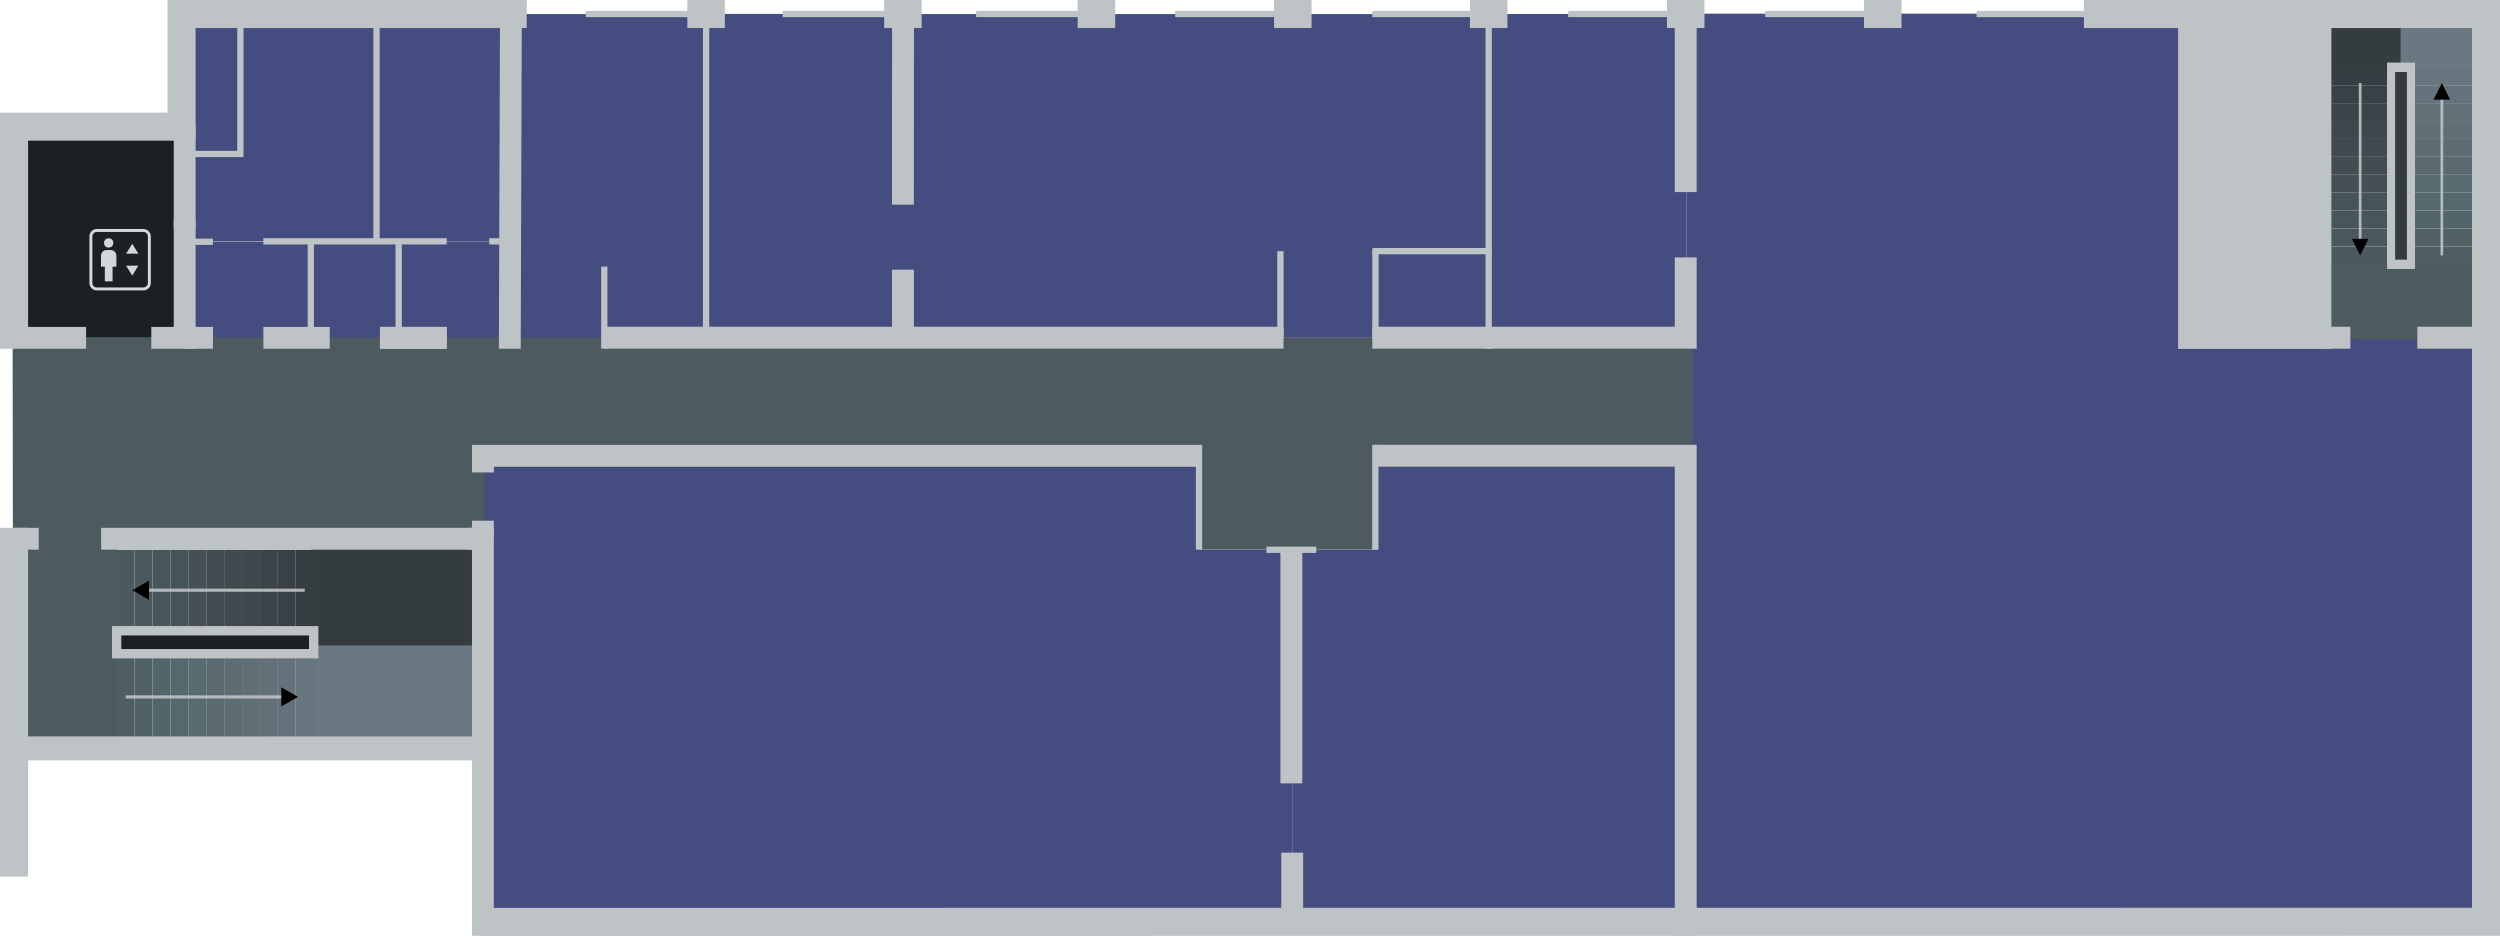 <svg width="4007.045" height="1500.117" viewBox="0 0 4007.045 1500.117" version="1.1" id="svg1" xml:space="preserve" xmlns="http://www.w3.org/2000/svg">
  <defs id="defs1">
    <marker style="overflow:visible" id="Triangle" refX="0" refY="0" orient="auto-start-reverse" markerWidth="1" markerHeight="1" viewBox="0 0 1 1" preserveAspectRatio="xMidYMid">
      <path transform="scale(0.5)" style="fill:context-stroke;fill-rule:evenodd;stroke:context-stroke;stroke-width:1pt" d="M 5.77,0 -2.88,5 V -5 Z" id="path597"/>
    </marker>
    <marker style="overflow:visible" id="Triangle-7" refX="0" refY="0" orient="auto-start-reverse" markerWidth="1" markerHeight="1" viewBox="0 0 1 1" preserveAspectRatio="xMidYMid">
      <path transform="scale(0.5)" style="fill:context-stroke;fill-rule:evenodd;stroke:context-stroke;stroke-width:1pt" d="M 5.77,0 -2.88,5 V -5 Z" id="path597-1"/>
    </marker>
  </defs>
  <g id="floor_3" transform="translate(186,124)" style="display:inline">
    <g id="rooms_3" transform="matrix(0.984,0,0,0.984,654.526,1425.182)" style="display:inline">
      <rect fill="#1b2022" x="-831.31" y="-1368.11" width="277.91" height="343.99" id="rect378" style="display:inline"/>
      <path fill="#454c7f" d="m -460.76,-1393.98 v -157.13 h 205.49 l -0.04,157.13 z" id="path392" style="display:inline" transform="matrix(1,0,0,1.003,-92.641,374.973)"/>
      <path fill="#454c7f" d="m -460.76,-1393.98 v -157.13 h 205.49 l -0.04,157.13 z" id="path394" style="display:inline" transform="matrix(0.889,0,0,1.003,204.96,374.601)"/>
      <rect fill="#353c40" x="2925.83" y="-1551.56" width="130.74" height="91.16" id="rect396" style="display:inline"/>
      <rect fill="#6a7881" x="3056.57" y="-1551.11" width="130.74" height="91.16" id="rect397" style="display:inline"/>
      <path fill="#6a7881" d="m 3251.8,16.9 v 154.7 h 290.4 V -1.29 H 3266.39 V 17.4 Z" id="path398" style="display:inline" transform="translate(-3609.801,-526.959)"/>
      <rect fill="#353c40" x="-347.45" y="-696.84" width="279.84" height="173.84" id="rect379" style="display:inline"/>
      <rect fill="#1b2022" x="-663.2" y="-546.93" width="319.8" height="37.37" id="rect380" style="display:inline"/>
      <rect fill="#bec3c6" x="2711.68" y="-1068.34" width="214.16" height="527.44" id="rect381" style="display:inline" transform="translate(0,-483.22)"/>
      <path fill="#4d5b60" d="m 2925.58,-1153.43 h 269.45 v 132.9 h -269.45 z" id="path389" style="display:inline"/>
      <path fill="#454c7f" d="M 15.013,231.44 H -0.55 l -0.01,-13.3 h 13.78 v 2.67 h 1.793" id="FE310" style="display:inline" transform="matrix(84.565,0,0,57.174,-18.925,-13303.873)"/>
      <path fill="#454c7f" d="M 15.01,231.44 H -0.55 l -0.01,-13.3 h 12.27 v 2.67 h 3.3" id="FE309" style="display:inline" transform="matrix(-41.287,0,0,57.174,1870.347,-13303.873)"/>
      <path fill="#454c7f" d="M 15.01,231.44 H -0.55 l -0.01,-8.53 5.78,-0.03 v -4.75 h 9.79" id="FE308" style="display:inline" transform="matrix(-83.598,0,0,111.222,3148.078,-25813.012)"/>
      <path fill="#454c7f" d="M 15.02,218.14 V 231 h 15.447 v -12.86 z" id="path384" style="display:inline" transform="matrix(20.936,0,0,40.994,1255.422,-10493.978)"/>
      <path fill="#454c7f" d="M 15.02,218.14 V 231 h 15.46 l -0.03,-12.86 z" id="FE306" style="display:inline" transform="matrix(61.719,0,0,-41.006,-310.386,7920.932)"/>
      <rect fill="#454c7f" x="-0.56" y="218.14" width="7.79" height="12.87" id="FE305" style="display:inline;stroke-width:.707" transform="matrix(40.994,0,0,41.024,320.249,-10500.697)"/>
      <rect fill="#454c7f" x="-0.56" y="218.14" width="7.79" height="12.87" id="FE304" style="display:inline;stroke-width:.707" transform="matrix(40.994,0,0,41.024,1.002,-10500.437)"/>
      <path fill="#454c7f" d="M -460.76,-1181.248 V -1551.11 h 219.37 v 369.862 z" id="FE303" style="display:inline" transform="translate(219.37,-0.002)"/>
      <path fill="#454c7f" d="m -460.76,-1393.98 v -157.13 h 205.49 l -0.04,157.13 z" id="FE302" style="display:inline" transform="matrix(0.697,0,0,1.003,-26.824,374.989)"/>
      <path fill="#454c7f" d="M -553.4,-1181.251 V -1551.56 l 312.01,0.45 v 369.859 z" id="FE301" style="display:inline"/>
      <path fill="#4d5b60" d="m -20.36,231.001 0.02,16.319 h 4.14 v -8.33 l 14.58,-0.01 v -3.3 l 5.86,0.01 h 22.55 v 3.73 h 7.01 v -3.73 h 12.61 v -4.689 H -9.15" id="FE300" style="display:inline" transform="matrix(40.994,0,0,40.995,1.002,-10494.301)"/>
    </g>
    <g id="g447" transform="matrix(0.984,0,0,0.984,-2895.33,902.652)" style="display:inline">
      <g id="g422" transform="translate(-2.033,4.065)" style="display:inline">
        <g id="g410" transform="rotate(180,3105.908,87.763)">
          <rect style="font-variation-settings:'wdth' 70,'wght' 600;display:inline;fill:#4f5e63;fill-opacity:1;stroke-width:5.622;stroke-dasharray:none;filter:url(#filter1116)" id="rect400" width="132.121" height="29.179" x="-614.643" y="3390.203" transform="rotate(-90,-306.905,-153.915)"/>
          <rect style="font-variation-settings:'wdth' 70,'wght' 600;display:inline;fill:#67757e;fill-opacity:1;stroke-width:5.622;stroke-dasharray:none;filter:url(#filter1091)" id="rect401" width="132.121" height="29.179" x="-614.643" y="3098.413" transform="rotate(-90,-306.905,-153.915)"/>
          <rect style="font-variation-settings:'wdth' 70,'wght' 600;display:inline;fill:#66727b;fill-opacity:1;stroke-width:5.622;stroke-dasharray:none;filter:url(#filter1089)" id="rect402" width="132.121" height="29.179" x="-614.643" y="3127.592" transform="rotate(-90,-306.905,-153.915)"/>
          <rect style="font-variation-settings:'wdth' 70,'wght' 600;display:inline;fill:#637078;fill-opacity:1;stroke-width:5.622;stroke-dasharray:none;filter:url(#filter1087)" id="rect403" width="132.121" height="29.179" x="-614.643" y="3156.771" transform="rotate(-90,-306.905,-153.915)"/>
          <rect style="font-variation-settings:'wdth' 70,'wght' 600;display:inline;fill:#606e76;fill-opacity:1;stroke-width:5.622;stroke-dasharray:none;filter:url(#filter1085)" id="rect404" width="132.121" height="29.179" x="-614.643" y="3185.95" transform="rotate(-90,-306.905,-153.915)"/>
          <rect style="font-variation-settings:'wdth' 70,'wght' 600;display:inline;fill:#5e6c74;fill-opacity:1;stroke-width:5.622;stroke-dasharray:none;filter:url(#filter1083)" id="rect405" width="132.121" height="29.179" x="-614.643" y="3215.129" transform="rotate(-90,-306.905,-153.915)"/>
          <rect style="font-variation-settings:'wdth' 70,'wght' 600;display:inline;fill:#5b6a71;fill-opacity:1;stroke-width:5.622;stroke-dasharray:none;filter:url(#filter1081)" id="rect406" width="132.121" height="29.179" x="-614.643" y="3244.308" transform="rotate(-90,-306.905,-153.915)"/>
          <rect style="font-variation-settings:'wdth' 70,'wght' 600;display:inline;fill:#576b70;fill-opacity:1;stroke-width:5.622;stroke-dasharray:none;filter:url(#filter1079)" id="rect407" width="132.121" height="29.179" x="-614.643" y="3273.487" transform="rotate(-90,-306.905,-153.915)"/>
          <rect style="font-variation-settings:'wdth' 70,'wght' 600;display:inline;fill:#55686d;fill-opacity:1;stroke-width:5.622;stroke-dasharray:none;filter:url(#filter1077)" id="rect408" width="132.121" height="29.179" x="-614.643" y="3302.666" transform="rotate(-90,-306.905,-153.915)"/>
          <rect style="font-variation-settings:'wdth' 70,'wght' 600;display:inline;fill:#52656a;fill-opacity:1;stroke-width:5.622;stroke-dasharray:none;filter:url(#filter1075)" id="rect409" width="132.121" height="29.179" x="-614.643" y="3331.845" transform="rotate(-90,-306.905,-153.915)"/>
          <rect style="font-variation-settings:'wdth' 70,'wght' 600;display:inline;fill:#516166;fill-opacity:1;stroke-width:5.622;stroke-dasharray:none;filter:url(#filter1073)" id="rect410" width="132.121" height="29.179" x="-614.643" y="3361.024" transform="rotate(-90,-306.905,-153.915)"/>
        </g>
        <g id="g421" style="display:inline" transform="rotate(180,3105.907,0.865)">
          <rect style="font-variation-settings:'wdth' 70,'wght' 600;display:inline;fill:#4c5a5f;fill-opacity:1;stroke-width:5.622;stroke-dasharray:none;filter:url(#filter1116-8)" id="rect411" width="132.121" height="29.179" x="-614.643" y="3390.203" transform="rotate(-90,-306.905,-153.915)"/>
          <rect style="font-variation-settings:'wdth' 70,'wght' 600;display:inline;fill:#373e43;fill-opacity:1;stroke-width:5.622;stroke-dasharray:none;filter:url(#filter1091-8)" id="rect412" width="132.121" height="29.179" x="-614.643" y="3098.413" transform="rotate(-90,-306.905,-153.915)"/>
          <rect style="font-variation-settings:'wdth' 70,'wght' 600;display:inline;fill:#3a4146;fill-opacity:1;stroke-width:5.622;stroke-dasharray:none;filter:url(#filter1089-0)" id="rect413" width="132.121" height="29.179" x="-614.643" y="3127.592" transform="rotate(-90,-306.905,-153.915)"/>
          <rect style="font-variation-settings:'wdth' 70,'wght' 600;display:inline;fill:#3c4449;fill-opacity:1;stroke-width:5.622;stroke-dasharray:none;filter:url(#filter1087-5)" id="rect414" width="132.121" height="29.179" x="-614.643" y="3156.771" transform="rotate(-90,-306.905,-153.915)"/>
          <rect style="font-variation-settings:'wdth' 70,'wght' 600;display:inline;fill:#3e474c;fill-opacity:1;stroke-width:5.622;stroke-dasharray:none;filter:url(#filter1085-9)" id="rect415" width="132.121" height="29.179" x="-614.643" y="3185.95" transform="rotate(-90,-306.905,-153.915)"/>
          <rect style="font-variation-settings:'wdth' 70,'wght' 600;display:inline;fill:#404a4f;fill-opacity:1;stroke-width:5.622;stroke-dasharray:none;filter:url(#filter1083-0)" id="rect416" width="132.121" height="29.179" x="-614.643" y="3215.129" transform="rotate(-90,-306.905,-153.915)"/>
          <rect style="font-variation-settings:'wdth' 70,'wght' 600;display:inline;fill:#424d52;fill-opacity:1;stroke-width:5.622;stroke-dasharray:none;filter:url(#filter1081-7)" id="rect417" width="132.121" height="29.179" x="-614.643" y="3244.308" transform="rotate(-90,-306.905,-153.915)"/>
          <rect style="font-variation-settings:'wdth' 70,'wght' 600;display:inline;fill:#445055;fill-opacity:1;stroke-width:5.622;stroke-dasharray:none;filter:url(#filter1079-0)" id="rect418" width="132.121" height="29.179" x="-614.643" y="3273.487" transform="rotate(-90,-306.905,-153.915)"/>
          <rect style="font-variation-settings:'wdth' 70,'wght' 600;display:inline;fill:#465358;fill-opacity:1;stroke-width:5.622;stroke-dasharray:none;filter:url(#filter1077-3)" id="rect419" width="132.121" height="29.179" x="-614.643" y="3302.666" transform="rotate(-90,-306.905,-153.915)"/>
          <rect style="font-variation-settings:'wdth' 70,'wght' 600;display:inline;fill:#48565b;fill-opacity:1;stroke-width:5.622;stroke-dasharray:none;filter:url(#filter1075-6)" id="rect420" width="132.121" height="29.179" x="-614.643" y="3331.845" transform="rotate(-90,-306.905,-153.915)"/>
          <rect style="font-variation-settings:'wdth' 70,'wght' 600;display:inline;fill:#4b595e;fill-opacity:1;stroke-width:5.622;stroke-dasharray:none;filter:url(#filter1073-4)" id="rect421" width="132.121" height="29.179" x="-614.643" y="3361.024" transform="rotate(-90,-306.905,-153.915)"/>
        </g>
        <path style="font-variation-settings:'wdth' 70,'wght' 600;display:inline;opacity:.9;fill:none;fill-opacity:1;stroke:#bec3c6;stroke-width:5.082;stroke-dasharray:none;stroke-opacity:1;marker-end:url(#Triangle)" d="m 2960.013,87.763 262.611,6e-5" id="path421"/>
        <path style="font-variation-settings:'wdth' 70,'wght' 600;display:inline;opacity:.9;fill:none;fill-opacity:1;stroke:#bec3c6;stroke-width:5.082;stroke-dasharray:none;stroke-opacity:1;marker-end:url(#Triangle-7)" d="M 3251.802,-86.033 H 2989.191" id="path422"/>
        <rect style="font-variation-settings:'wdth' 70,'wght' 600;display:inline;opacity:1;fill:none;fill-opacity:1;stroke:#bec3c6;stroke-width:15.245;stroke-dasharray:none;stroke-opacity:1" id="rect422" width="320.969" height="37.371" x="-664.378" y="-63.711" transform="translate(3609.801,43.739)"/>
      </g>
      <g id="g446" transform="matrix(0,-1,0.867,0,6665.458,2332.664)" style="display:inline">
        <g id="g433" transform="rotate(180,3105.908,87.763)">
          <rect style="font-variation-settings:'wdth' 70,'wght' 600;display:inline;fill:#4f5e63;fill-opacity:1;stroke-width:5.622;stroke-dasharray:none;filter:url(#filter1116)" id="rect423" width="132.121" height="29.179" x="-614.643" y="3390.203" transform="rotate(-90,-306.905,-153.915)"/>
          <rect style="font-variation-settings:'wdth' 70,'wght' 600;display:inline;fill:#67757e;fill-opacity:1;stroke-width:5.622;stroke-dasharray:none;filter:url(#filter1091)" id="rect424" width="132.121" height="29.179" x="-614.643" y="3098.413" transform="rotate(-90,-306.905,-153.915)"/>
          <rect style="font-variation-settings:'wdth' 70,'wght' 600;display:inline;fill:#66727b;fill-opacity:1;stroke-width:5.622;stroke-dasharray:none;filter:url(#filter1089)" id="rect425" width="132.121" height="29.179" x="-614.643" y="3127.592" transform="rotate(-90,-306.905,-153.915)"/>
          <rect style="font-variation-settings:'wdth' 70,'wght' 600;display:inline;fill:#637078;fill-opacity:1;stroke-width:5.622;stroke-dasharray:none;filter:url(#filter1087)" id="rect426" width="132.121" height="29.179" x="-614.643" y="3156.771" transform="rotate(-90,-306.905,-153.915)"/>
          <rect style="font-variation-settings:'wdth' 70,'wght' 600;display:inline;fill:#606e76;fill-opacity:1;stroke-width:5.622;stroke-dasharray:none;filter:url(#filter1085)" id="rect427" width="132.121" height="29.179" x="-614.643" y="3185.95" transform="rotate(-90,-306.905,-153.915)"/>
          <rect style="font-variation-settings:'wdth' 70,'wght' 600;display:inline;fill:#5e6c74;fill-opacity:1;stroke-width:5.622;stroke-dasharray:none;filter:url(#filter1083)" id="rect428" width="132.121" height="29.179" x="-614.643" y="3215.129" transform="rotate(-90,-306.905,-153.915)"/>
          <rect style="font-variation-settings:'wdth' 70,'wght' 600;display:inline;fill:#5b6a71;fill-opacity:1;stroke-width:5.622;stroke-dasharray:none;filter:url(#filter1081)" id="rect429" width="132.121" height="29.179" x="-614.643" y="3244.308" transform="rotate(-90,-306.905,-153.915)"/>
          <rect style="font-variation-settings:'wdth' 70,'wght' 600;display:inline;fill:#576b70;fill-opacity:1;stroke-width:5.622;stroke-dasharray:none;filter:url(#filter1079)" id="rect430" width="132.121" height="29.179" x="-614.643" y="3273.487" transform="rotate(-90,-306.905,-153.915)"/>
          <rect style="font-variation-settings:'wdth' 70,'wght' 600;display:inline;fill:#55686d;fill-opacity:1;stroke-width:5.622;stroke-dasharray:none;filter:url(#filter1077)" id="rect431" width="132.121" height="29.179" x="-614.643" y="3302.666" transform="rotate(-90,-306.905,-153.915)"/>
          <rect style="font-variation-settings:'wdth' 70,'wght' 600;display:inline;fill:#52656a;fill-opacity:1;stroke-width:5.622;stroke-dasharray:none;filter:url(#filter1075)" id="rect432" width="132.121" height="29.179" x="-614.643" y="3331.845" transform="rotate(-90,-306.905,-153.915)"/>
          <rect style="font-variation-settings:'wdth' 70,'wght' 600;display:inline;fill:#516166;fill-opacity:1;stroke-width:5.622;stroke-dasharray:none;filter:url(#filter1073)" id="rect433" width="132.121" height="29.179" x="-614.643" y="3361.024" transform="rotate(-90,-306.905,-153.915)"/>
        </g>
        <g id="g445" style="display:inline" transform="rotate(180,3105.907,0.865)">
          <rect style="display:inline;fill:#353c40;fill-opacity:1;stroke:none;stroke-width:1;stroke-dasharray:none;stroke-opacity:1" id="rect434" width="0.79" height="7.83" x="74.142" y="220.256" transform="matrix(0,-47.285,40.994,0,-6083.803,3527.502)"/>
          <rect style="font-variation-settings:'wdth' 70,'wght' 600;display:inline;fill:#4c5a5f;fill-opacity:1;stroke-width:5.622;stroke-dasharray:none;filter:url(#filter1116-8)" id="rect435" width="132.121" height="29.179" x="-614.643" y="3390.203" transform="rotate(-90,-306.905,-153.915)"/>
          <rect style="font-variation-settings:'wdth' 70,'wght' 600;display:inline;fill:#373e43;fill-opacity:1;stroke-width:5.622;stroke-dasharray:none;filter:url(#filter1091-8)" id="rect436" width="132.121" height="29.179" x="-614.643" y="3098.413" transform="rotate(-90,-306.905,-153.915)"/>
          <rect style="font-variation-settings:'wdth' 70,'wght' 600;display:inline;fill:#3a4146;fill-opacity:1;stroke-width:5.622;stroke-dasharray:none;filter:url(#filter1089-0)" id="rect437" width="132.121" height="29.179" x="-614.643" y="3127.592" transform="rotate(-90,-306.905,-153.915)"/>
          <rect style="font-variation-settings:'wdth' 70,'wght' 600;display:inline;fill:#3c4449;fill-opacity:1;stroke-width:5.622;stroke-dasharray:none;filter:url(#filter1087-5)" id="rect438" width="132.121" height="29.179" x="-614.643" y="3156.771" transform="rotate(-90,-306.905,-153.915)"/>
          <rect style="font-variation-settings:'wdth' 70,'wght' 600;display:inline;fill:#3e474c;fill-opacity:1;stroke-width:5.622;stroke-dasharray:none;filter:url(#filter1085-9)" id="rect439" width="132.121" height="29.179" x="-614.643" y="3185.95" transform="rotate(-90,-306.905,-153.915)"/>
          <rect style="font-variation-settings:'wdth' 70,'wght' 600;display:inline;fill:#404a4f;fill-opacity:1;stroke-width:5.622;stroke-dasharray:none;filter:url(#filter1083-0)" id="rect440" width="132.121" height="29.179" x="-614.643" y="3215.129" transform="rotate(-90,-306.905,-153.915)"/>
          <rect style="font-variation-settings:'wdth' 70,'wght' 600;display:inline;fill:#424d52;fill-opacity:1;stroke-width:5.622;stroke-dasharray:none;filter:url(#filter1081-7)" id="rect441" width="132.121" height="29.179" x="-614.643" y="3244.308" transform="rotate(-90,-306.905,-153.915)"/>
          <rect style="font-variation-settings:'wdth' 70,'wght' 600;display:inline;fill:#445055;fill-opacity:1;stroke-width:5.622;stroke-dasharray:none;filter:url(#filter1079-0)" id="rect442" width="132.121" height="29.179" x="-614.643" y="3273.487" transform="rotate(-90,-306.905,-153.915)"/>
          <rect style="font-variation-settings:'wdth' 70,'wght' 600;display:inline;fill:#465358;fill-opacity:1;stroke-width:5.622;stroke-dasharray:none;filter:url(#filter1077-3)" id="rect443" width="132.121" height="29.179" x="-614.643" y="3302.666" transform="rotate(-90,-306.905,-153.915)"/>
          <rect style="font-variation-settings:'wdth' 70,'wght' 600;display:inline;fill:#48565b;fill-opacity:1;stroke-width:5.622;stroke-dasharray:none;filter:url(#filter1075-6)" id="rect444" width="132.121" height="29.179" x="-614.643" y="3331.845" transform="rotate(-90,-306.905,-153.915)"/>
          <rect style="font-variation-settings:'wdth' 70,'wght' 600;display:inline;fill:#4b595e;fill-opacity:1;stroke-width:5.622;stroke-dasharray:none;filter:url(#filter1073-4)" id="rect445" width="132.121" height="29.179" x="-614.643" y="3361.024" transform="rotate(-90,-306.905,-153.915)"/>
        </g>
        <path style="font-variation-settings:'wdth' 70,'wght' 600;display:inline;opacity:.9;fill:none;fill-opacity:1;stroke:#bec3c6;stroke-width:5.082;stroke-dasharray:none;stroke-opacity:1;marker-end:url(#Triangle)" d="m 2960.013,75.454 262.611,6e-5" id="path445"/>
        <path style="font-variation-settings:'wdth' 70,'wght' 600;display:inline;opacity:.9;fill:none;fill-opacity:1;stroke:#bec3c6;stroke-width:5.082;stroke-dasharray:none;stroke-opacity:1;marker-end:url(#Triangle-7)" d="M 3240.669,-78.028 H 2978.058" id="path446"/>
        <rect style="font-variation-settings:'wdth' 70,'wght' 600;display:inline;opacity:1;fill:none;fill-opacity:1;stroke:#bec3c6;stroke-width:15.245;stroke-dasharray:none;stroke-opacity:1" id="rect446" width="320.969" height="37.371" x="-664.378" y="-63.711" transform="translate(3609.801,43.739)"/>
      </g>
    </g>
    <g id="g505" transform="matrix(0.984,0,0,0.984,654.526,949.719)" style="display:inline">
      <path stroke-width="35.57" fill="none" stroke="#bec3c6" d="M -689.45,-213.62 H -67.61" id="path447"/>
      <path stroke-width="38.99" fill="none" stroke="#bec3c6" d="m -831.31,127.86 h 763.7" id="path448"/>
      <path stroke-width="35.57" fill="none" stroke="#bec3c6" d="m -831.31,-213.62 h 40.22" id="path449"/>
      <path stroke-width="45.73" fill="none" stroke="#bec3c6" d="M 326.51,-1068.35 H 265.43" id="path450"/>
      <path stroke-width="45.73" fill="none" stroke="#bec3c6" d="m 3.78,-1068.36 -562.27,0.02 v 183.45 h -272.82 v 346.5" id="path451"/>
      <path stroke-width="45.73" fill="none" stroke="#bec3c6" d="M -831.31,-231.4 V 336.72" id="path452"/>
      <path stroke-width="35.57" fill="none" stroke="#bec3c6" d="m -22.02,-1063.23 -1.77,540.11" id="path453"/>
      <path stroke-width="10.16" fill="none" stroke="#bec3c6" d="m -240.89,-1068.34 v 370.304 h 114.34 -298.65" id="path454"/>
      <path stroke-width="10.16" fill="none" stroke="#bec3c6" d="m -507.3,-697.38 h -46.1" id="path455"/>
      <path stroke-width="10.16" fill="none" stroke="#bec3c6" d="M -23.79,-698.036 H -57.26" id="path456"/>
      <path stroke-width="35.57" fill="none" stroke="#bec3c6" d="m -94.03,-213.62 h 26.42 v 646.79" id="path457"/>
      <path stroke-width="45.734" fill="none" stroke="#bec3c6" d="M 2540.261,-1068.339 H 3195.277 V 410.299 L -67.606,410.482" id="path458"/>
      <path stroke-width="35.571" fill="none" stroke="#bec3c6" d="M -553.405,-718.94 V -887.008" id="path459"/>
      <path stroke-width="35.57" fill="none" stroke="#bec3c6" d="m -835.88,-540.9 h 121.95 -140.3" id="path460"/>
      <path stroke-width="10.16" fill="none" stroke="#bec3c6" d="M 295.97,-1068.35 H 100.03" id="path461"/>
      <path stroke-width="45.73" fill="none" stroke="#bec3c6" d="M 647.08,-1068.34 H 586" id="path462"/>
      <path stroke-width="10.16" fill="none" stroke="#bec3c6" d="M 616.54,-1068.34 H 420.6" id="path463"/>
      <path stroke-width="45.73" fill="none" stroke="#bec3c6" d="M 962.28,-1068.34 H 901.19" id="path464"/>
      <path stroke-width="45.73" fill="none" stroke="#bec3c6" d="m 1282.19,-1068.34 h -61.08" id="path465"/>
      <path stroke-width="45.73" fill="none" stroke="#bec3c6" d="m 1601.24,-1068.34 h -61.09" id="path466"/>
      <path stroke-width="10.16" fill="none" stroke="#bec3c6" d="M 931.73,-1068.34 H 735.79" id="path467"/>
      <path stroke-width="10.16" fill="none" stroke="#bec3c6" d="m 1060.13,-1068.34 h 191.52" id="path468"/>
      <path stroke-width="45.73" fill="none" stroke="#bec3c6" d="m 1922.2,-1068.34 h -61.08" id="path469"/>
      <path stroke-width="10.16" fill="none" stroke="#bec3c6" d="m 1700.14,-1068.34 h 191.52" id="path470"/>
      <path stroke-width="45.73" fill="none" stroke="#bec3c6" d="m 2243.17,-1068.34 h -61.09" id="path471"/>
      <path stroke-width="10.16" fill="none" stroke="#bec3c6" d="m 2021.1,-1068.34 h 191.53" id="path472"/>
      <path stroke-width="10.16" fill="none" stroke="#bec3c6" d="m 2365.45,-1068.34 h 191.53" id="path473"/>
      <path stroke-width="10.16" fill="none" stroke="#bec3c6" d="m 1381.1,-1068.34 h 189.59" id="path474"/>
      <path stroke-width="35.57" fill="none" stroke="#bec3c6" d="m -553.4,-733.68 v 192.78 h -54.33" id="path475"/>
      <path stroke-width="35.57" fill="none" stroke="#bec3c6" d="m -553.4,-540.9 h 46.1" id="path476"/>
      <path stroke-width="35.57" fill="none" stroke="#bec3c6" d="m -425.2,-540.9 h 108.09" id="path477"/>
      <path stroke-width="35.57" fill="none" stroke="#bec3c6" d="m -235.3,-540.9 h 108.75" id="path478"/>
      <path stroke-width="35.57" fill="none" stroke="#bec3c6" d="m -235.3,-540.9 h 108.75" id="path479"/>
      <path stroke-width="35.57" fill="none" stroke="#bec3c6" d="m -67.61,-243 v 29.38" id="path480"/>
      <path stroke-width="10.16" fill="none" stroke="#bec3c6" d="M -347.95,-697.38 V -540.9" id="path481"/>
      <path stroke-width="10.248" fill="none" stroke="#bec3c6" d="m -204.789,-697.292 v 156.188" id="path482"/>
      <path stroke-width="35.665" fill="none" stroke="#bec3c6" d="m 616.734,-1068.289 -0.193,310.482" id="path483"/>
      <path stroke-width="35.665" fill="none" stroke="#bec3c6" d="m 616.638,-651.898 v 110.794" id="path483-7"/>
      <path stroke-width="35.665" fill="none" stroke="#bec3c6" d="m 1891.653,-671.875 v 130.771 l -510.518,-0.005 m -144.569,0.005 -187.343,-0.005 -919.089,0.005" id="path485"/>
      <path transform="matrix(40.994,0,0,40.994,-6689.182,-10010.497)" stroke-width="0.25" fill="none" stroke="#bec3c6" d="M 170.394,230.994 V 218.132" id="path486-4" style="display:inline"/>
      <path stroke-width="10.248" fill="none" stroke="#bec3c6" d="M 1231.442,-540.928 V -682.04" id="path487"/>
      <path stroke-width="10.248" fill="none" stroke="#bec3c6" d="M 1386.26,-540.628 V -682.173" id="path488"/>
      <path stroke-width="10.248" fill="none" stroke="#bec3c6" d="m 1381.273,-682.112 h 194.312" id="path489"/>
      <path stroke-width="10.248" fill="none" stroke="#bec3c6" d="m 1570.707,-523.051 v -545.223" id="path490"/>
      <path stroke-width="10.16" fill="none" stroke="#bec3c6" d="M 130.134,-523.271 V -656.939" id="path491"/>
      <path stroke-width="35.665" fill="none" stroke="#bec3c6" d="M 1891.653,433.328 V -348.841 H 1386.195" id="path492"/>
      <path stroke-width="35.665" fill="none" stroke="#bec3c6" d="m -67.555,-321.631 v -27.056 H 1098.73" id="path493"/>
      <path stroke-width="35.665" fill="none" stroke="#bec3c6" d="M 1250.624,409.961 V 297.637" id="path494"/>
      <path stroke-width="35.665" fill="none" stroke="#bec3c6" d="M 1249.274,184.812 V -196.024" id="path495"/>
      <path stroke-width="35.665" fill="none" stroke="#bec3c6" d="M 1891.583,-778.313 V -1068.142" id="path496"/>
      <path stroke-width="10.248" fill="none" stroke="#bec3c6" d="M 1098.859,-366.455 V -195.92" id="path497"/>
      <path stroke-width="10.248" fill="none" stroke="#bec3c6" d="M 1289.899,-195.673 H 1208.731" id="path498"/>
      <path stroke-width="10.248" fill="none" stroke="#bec3c6" d="m 1386.042,-366.613 v 170.946" id="path499"/>
      <rect stroke-width="35.665" fill="none" stroke="#bec3c6" x="2711.537" y="-1068.289" width="213.99" height="527.595" id="rect500"/>
      <path stroke-width="35.665" fill="none" stroke="#bec3c6" d="M 3195.268,-541.104 H 3083.354" id="path501"/>
      <path stroke-width="35.665" fill="none" stroke="#bec3c6" d="m 2925.936,-541.104 h 48.373" id="path502"/>
      <path stroke-width="10.248" fill="none" stroke="#bec3c6" d="m -553.239,-840.361 h 90.597 v -227.928" id="path503"/>
    </g>
    <g id="g509" transform="matrix(0.984,0,0,0.984,654.526,949.719)" style="display:inline">
      <path stroke-width="4.79" fill="none" stroke="#d6d7de" d="m -697.004,-715.74 h 76.93 c 4.57,0 9.14,4.58 9.14,9.15 v 76.93 c 0,4.57 -4.57,9.14 -9.14,9.14 h -76.93 c -4.57,0 -9.14,-4.57 -9.14,-9.14 v -76.93 c 0,-4.57 4.57,-9.15 9.14,-9.15 z" id="path505"/>
      <path fill="#d5d6dd" d="m -683.464,-632.93 h 12.62 v -23.83 h 6.23 v -17.76 c 0,-2.63 -0.9,-4.85 -2.7,-6.64 -1.8,-1.8 -4.07,-2.7 -6.8,-2.7 h -6.23 c -2.74,0 -4.98,0.9 -6.73,2.7 -1.75,1.79 -2.62,4.01 -2.62,6.64 v 17.76 h 6.23 z m 6.2,-54.98 c 2.14,0 3.96,-0.7 5.44,-2.11 1.48,-1.41 2.22,-3.24 2.22,-5.49 0,-2.15 -0.73,-3.94 -2.18,-5.37 -1.46,-1.43 -3.27,-2.14 -5.41,-2.14 -2.15,0 -3.94,0.7 -5.37,2.11 -1.43,1.41 -2.15,3.18 -2.15,5.33 0,2.25 0.71,4.09 2.11,5.52 1.41,1.43 3.19,2.15 5.34,2.15 z m 28.38,9.97 h 20.09 l -9.97,-16.2 z m 10.12,35.67 9.97,-16.2 h -20.09 z" id="path506"/>
    </g>
  </g>
</svg>
